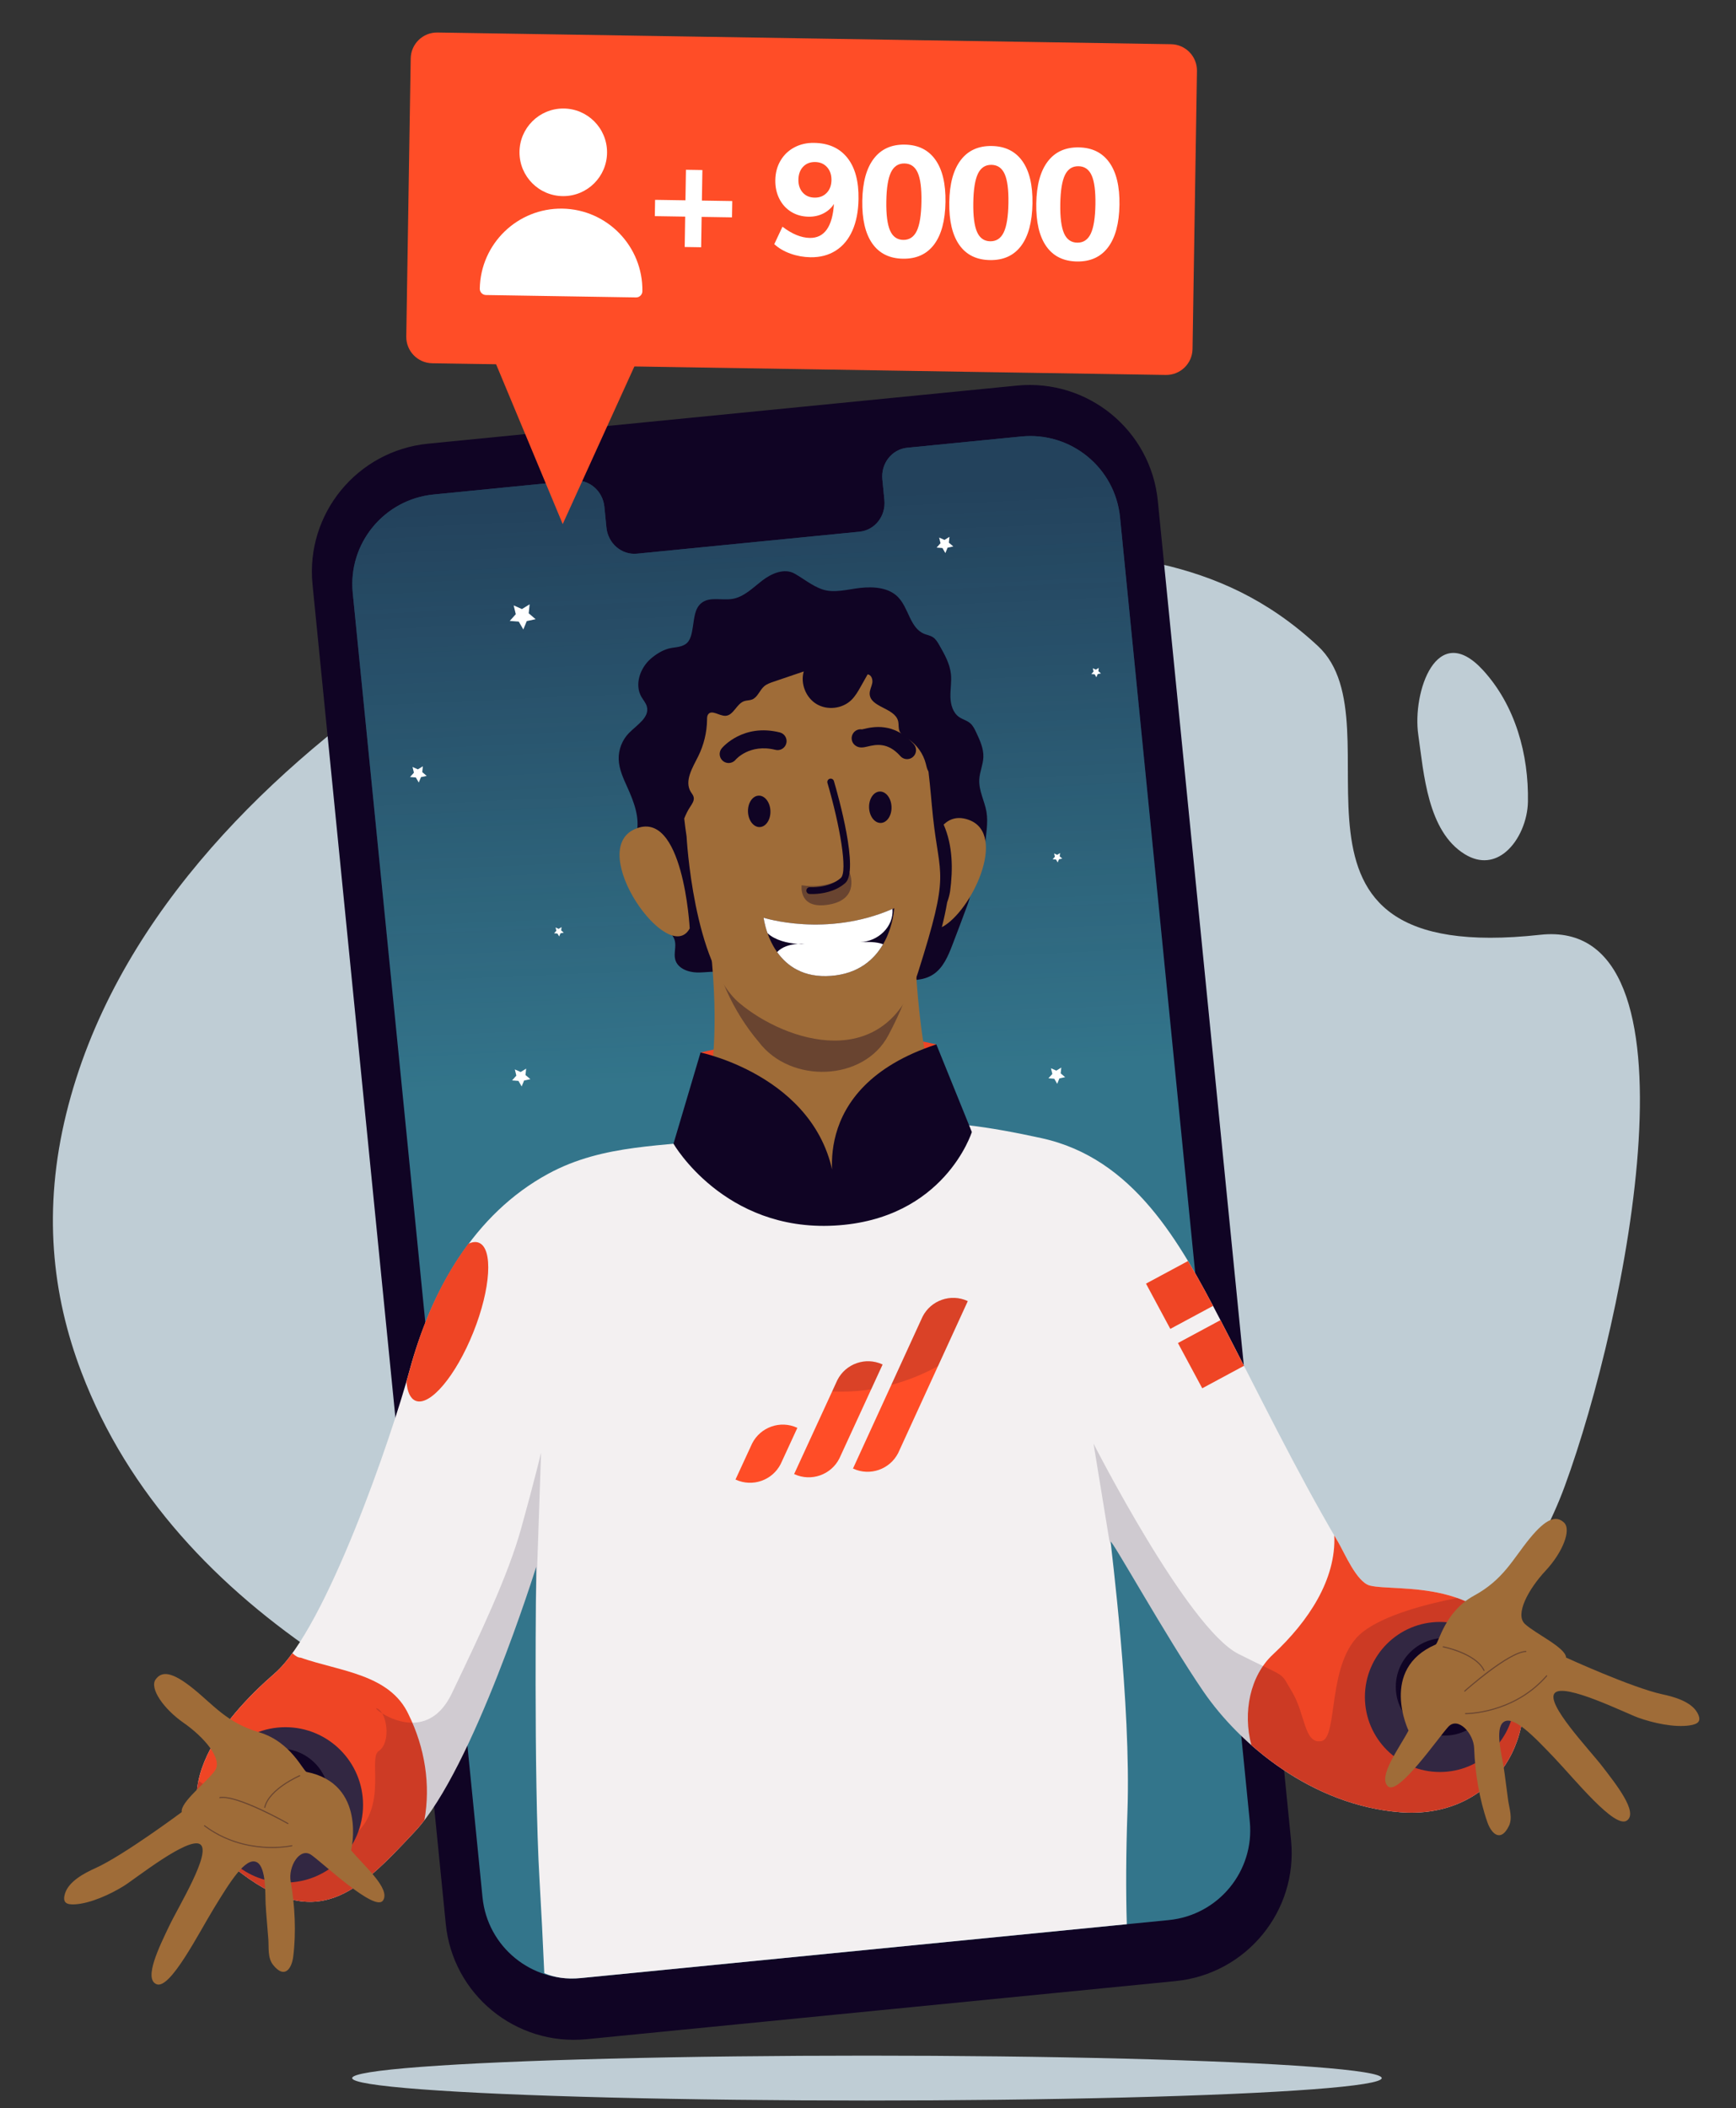 <?xml version="1.0" encoding="utf-8"?>
<!-- Generator: Adobe Illustrator 24.0.0, SVG Export Plug-In . SVG Version: 6.00 Build 0)  -->
<svg version="1.1" id="Capa_1" xmlns="http://www.w3.org/2000/svg" xmlns:xlink="http://www.w3.org/1999/xlink" x="0px" y="0px"
	 viewBox="0 0 1125.33 1365.86" style="enable-background:new 0 0 1125.33 1365.86;" xml:space="preserve">
<rect x="0" y="0" width="1125.33" height="1365.86" fill="#333333" stroke="none"/>
<style type="text/css">
	.st0{fill:#BFCDD5;}
	.st1{fill:#100424;}
	.st2{fill:#33758B;}
	.st3{opacity:0.91;fill:url(#SVGID_1_);}
	.st4{fill:#FFFFFF;}
	.st5{fill:#FF4D27;}
	.st6{fill:#EF4525;}
	.st7{fill:#F3F0F1;}
	.st8{opacity:0.16;}
	.st9{opacity:0.16;fill:#100424;}
	.st10{fill:#322742;}
	.st11{fill:#9F6C38;}
	.st12{opacity:0.38;}
	.st13{opacity:0.38;fill:#100424;}
</style>
<g>
	<path class="st0" d="M52.83,889.09c60.7,159.27,232.35,240.79,384.93,287.77c78.13,24.06,145.18,45.27,224.01,22.61
		c96.83-27.83,189.53-49.57,268.03-117.62c36.52-31.66,67.04-71.4,84.59-119.2c39.89-108.64,92.98-369.01-15.97-357.03
		c-191.04,21.01-88.99-135.93-144.1-187.08c-65.68-60.96-135.4-58.06-214.2-68.14c-134-17.13-268.55,13.43-376.42,88.04
		c-94.24,65.18-190.44,159.81-220.74,283C27.68,783.58,33.63,838.73,52.83,889.09z"/>
	<path class="st0" d="M976.23,551.81c-7.12,6.01-16.42,7.93-26.73,1.59c-24.18-14.85-26.54-52.39-30.13-77.4
		c-3.95-27.47,11.9-74.6,41.96-41.82c21.08,22.99,29.68,54.81,29.12,85.27C990.24,531.35,984.82,544.56,976.23,551.81z"/>
	<g>
		<path class="st1" d="M761.95,1283.49l-381.68,37.63c-45.91,4.53-86.78-28.9-91.31-74.68l-86.38-867.86
			c-4.53-45.8,29.04-86.61,74.96-91.14l381.68-37.63c45.9-4.53,86.78,28.91,91.31,74.68l86.38,867.87
			C841.44,1238.16,807.87,1278.97,761.95,1283.49z"/>
	</g>
	<path class="st2" d="M662.08,282.78l-74,7.3c-9.92,0.98-17.14,10.16-16.11,20.5l1.32,13.38c1.03,10.34-6.19,19.53-16.11,20.5
		L412.92,358.7c-9.92,0.98-18.8-6.62-19.82-16.96l-1.32-13.38c-1.02-10.34-9.9-17.94-19.82-16.96l-26.03,2.56l-64.77,6.39
		c-32.17,3.17-55.68,31.75-52.5,63.83l84.12,845.03c3.17,32.06,31.8,55.47,63.95,52.3l380.92-37.56
		c32.16-3.17,55.67-31.75,52.5-63.83l-84.12-845.03C722.85,303.03,694.22,279.61,662.08,282.78z"/>
	<linearGradient id="SVGID_1_" gradientUnits="userSpaceOnUse" x1="498.629" y1="304.46" x2="515.75" y2="698.232">
		<stop  offset="0.039" style="stop-color:#100424;stop-opacity:0.5"/>
		<stop  offset="1" style="stop-color:#100424;stop-opacity:0"/>
	</linearGradient>
	<path class="st3" d="M662.08,282.78l-74,7.3c-9.92,0.98-17.14,10.16-16.11,20.5l1.32,13.38c1.03,10.34-6.19,19.53-16.11,20.5
		L412.92,358.7c-9.92,0.98-18.8-6.62-19.82-16.96l-1.32-13.38c-1.02-10.34-9.9-17.94-19.82-16.96l-26.03,2.56l-64.77,6.39
		c-32.17,3.17-55.68,31.75-52.5,63.83l84.12,845.03c3.17,32.06,31.8,55.47,63.95,52.3l380.92-37.56
		c32.16-3.17,55.67-31.75,52.5-63.83l-84.12-845.03C722.85,303.03,694.22,279.61,662.08,282.78z"/>
	<g>
		<polygon class="st4" points="343.8,699.16 339.74,700.03 338.16,703.87 336.08,700.28 331.94,699.96 334.71,696.87 333.73,692.84 
			337.53,694.52 341.07,692.34 340.64,696.47 		"/>
		<polygon class="st4" points="347.2,401.15 341.46,402.39 339.23,407.81 336.28,402.73 330.43,402.28 334.35,397.92 332.97,392.22 
			338.33,394.59 343.33,391.52 342.73,397.35 		"/>
		<polygon class="st4" points="690.45,697.86 686.75,698.66 685.31,702.16 683.41,698.88 679.63,698.59 682.16,695.77 
			681.27,692.09 684.73,693.62 687.96,691.64 687.57,695.41 		"/>
		<polygon class="st4" points="276.6,502.68 272.9,503.48 271.46,506.98 269.56,503.7 265.78,503.41 268.31,500.59 267.42,496.91 
			270.88,498.44 274.11,496.46 273.72,500.23 		"/>
		<polygon class="st4" points="713.68,436.28 711.54,436.74 710.71,438.76 709.61,436.87 707.43,436.7 708.89,435.07 708.38,432.95 
			710.38,433.83 712.24,432.69 712.01,434.86 		"/>
		<polygon class="st4" points="688.6,556.25 686.47,556.71 685.63,558.73 684.54,556.84 682.36,556.67 683.82,555.04 683.3,552.92 
			685.3,553.81 687.16,552.66 686.94,554.83 		"/>
		<polygon class="st4" points="365.44,604.22 363.3,604.68 362.47,606.7 361.37,604.81 359.19,604.64 360.65,603.02 360.14,600.89 
			362.14,601.78 364,600.63 363.77,602.81 		"/>
		<polygon class="st4" points="617.96,354.03 614.26,354.83 612.82,358.33 610.92,355.05 607.14,354.76 609.67,351.94 
			608.78,348.26 612.24,349.8 615.47,347.81 615.08,351.58 		"/>
		<polygon class="st4" points="349.43,868.43 345.72,869.23 344.28,872.73 342.38,869.45 338.61,869.16 341.13,866.34 
			340.24,862.66 343.71,864.2 346.93,862.21 346.54,865.98 		"/>
	</g>
	<path class="st5" d="M755.69,242.92l-475.52-7.58c-9.43-0.15-16.96-7.92-16.81-17.35l2.87-180.12c0.15-9.43,7.92-16.96,17.35-16.81
		l475.52,7.58c9.43,0.15,16.96,7.92,16.81,17.35l-2.87,180.12C772.89,235.55,765.12,243.07,755.69,242.92z"/>
	<polygon class="st5" points="364.77,339.53 423.11,211.29 310.54,209.5 	"/>
	<g>
		<path class="st6" d="M454.12,681.88c0,0,84.91-21.17,152.85-5.26l-35.31,75.63l-61.65,3.52l-17.63-21.46L454.12,681.88z"/>
		<path class="st7" d="M983.65,1075.8c-16.47-54.56-79.35-44.29-95.71-48.59c-8.51-2.24-16.45-21.24-20.34-27.84
			c-27.7-46.96-51.55-96.26-76.71-144.6c-26-49.96-55.99-104.36-115.76-117.4c-33.86-7.39-62.6-11.76-97.36-10.22
			c-36.24,1.61-72.39,5.03-108.28,10.25c-39.3,5.71-77.87,3.42-113.98,22.97c-48.45,26.23-76.13,76.14-90.09,127.74
			c-11.51,42.55-54.24,167.24-87.3,195.94c-33.06,28.7-79.86,82.19-26.48,125.76c53.38,43.56,80.02,16.7,117.55-23.5
			c37.53-40.2,78.42-171.32,78.42-171.32s-1.8,136.26,2.11,202.6c1.15,19.56,2.2,40.38,3.1,60.77c6.45,2.78,14.18,4.11,23.91,3.15
			c0,0,266.55-26.28,353.7-34.88c-0.62-20.86-0.56-45.36,0.42-72.96c2.46-69.8-10.76-171.49-10.88-174.73
			c-0.11-3.24,36.18,61.99,60.08,96.84c23.9,34.85,70.63,73.77,127.54,78.3C964.49,1178.6,1000.12,1130.36,983.65,1075.8z"/>
		<path class="st6" d="M264.89,1110.83c-12.14-26.26-44.48-27.95-70.06-36.9c-1.53,0.05-3.53-1.14-5.28-2.91
			c-3.89,5.38-7.72,9.82-11.43,13.04c-33.06,28.7-79.86,82.19-26.48,125.76c53.38,43.56,80.02,16.7,117.55-23.5
			c1.96-2.1,3.94-4.48,5.91-7.05C279.27,1156.26,275.39,1132.17,264.89,1110.83z"/>
		<path class="st6" d="M983.65,1075.8c-16.47-54.56-79.35-44.29-95.71-48.59c-8.51-2.24-16.45-21.24-20.34-27.84
			c-0.9-1.53-1.78-3.07-2.67-4.6c1.23,28.35-16.45,55.37-39.79,77.12c-14.76,13.71-19.63,37.37-13.96,58.73
			c25.13,22.16,58.51,40.44,96.4,43.45C964.49,1178.6,1000.12,1130.36,983.65,1075.8z"/>
		<g>
			<g>
				<path class="st5" d="M627.19,842.88c-10.91-5.01-23.78-0.44-29.16,10.17l-45.1,98.37l0,0l0.01,0c0.05,0.02,0.1,0.05,0.15,0.07
					c10.91,5.01,23.78,0.44,29.16-10.17l0.35-0.77l44.74-97.6C627.34,842.96,627.24,842.91,627.19,842.88z"/>
				<path class="st5" d="M571.97,883.94c-10.91-5.01-23.78-0.44-29.16,10.17l-0.35,0.77L514.78,955l0,0l0.01,0
					c0.05,0.02,0.1,0.05,0.15,0.07c10.91,5.01,23.78,0.44,29.16-10.17l28.03-60.89C572.12,884.01,572.02,883.96,571.97,883.94z"/>
				<path class="st5" d="M516.87,925.06L516.87,925.06c-0.06-0.02-0.1-0.05-0.15-0.07c-10.91-5.01-23.78-0.44-29.16,10.17
					l-10.79,23.38l0,0l0.01,0c0.05,0.02,0.1,0.05,0.15,0.07c10.91,5.01,23.78,0.44,29.16-10.17L516.87,925.06L516.87,925.06z"/>
			</g>
		</g>
		<g class="st8">
			<path class="st1" d="M571.97,883.94c-10.91-5.01-23.78-0.44-29.16,10.17l-0.35,0.77l-3.02,6.55c6.88,0.35,14.03,0.12,21.5-0.79
				c1.28-0.18,2.55-0.4,3.81-0.61l7.37-16.02C572.12,884.01,572.02,883.96,571.97,883.94z"/>
			<path class="st1" d="M598.03,853.05l-20.25,44.17c10.62-2.84,20.72-6.93,30.25-12.14l19.31-42.13c0,0-0.1-0.05-0.15-0.07
				C616.28,837.88,603.41,842.44,598.03,853.05z"/>
		</g>
		<g class="st8">
			<path class="st1" d="M244.57,1106.9c-1.82-0.83-0.32,0.95,3.18,3.16C246.86,1108.57,245.79,1107.45,244.57,1106.9z"/>
			<path class="st1" d="M350.74,941.11c0,0-4.25,17.98-12.9,49.08c-8.66,31.1-26.81,69.02-44.96,106.93
				c-13.13,27.42-35.98,18.71-45.13,12.93c3.91,6.54,4.24,20.18-2.23,24.37c-7.93,5.14,9.6,43.45-25.47,60.87
				c-32.21,16-79.1-34.79-91.43-41.49c-3.87,18.75,1.21,38.21,23.02,56.01c53.38,43.56,80.02,16.7,117.55-23.5
				s78.42-171.32,78.42-171.32s-0.12,9.33-0.23,24.27L350.74,941.11z"/>
		</g>
		<path class="st9" d="M983.65,1075.8c-7-23.17-22.36-34.65-38.99-40.52c-19.71,3.85-47.16,10.9-61.36,22.08
			c-23.68,18.65-15.47,68.63-26.75,70.64s-10.33-17.48-18.93-31.78c-8.6-14.3-1.9-8.04-34.9-24.74s-93.86-136.21-93.86-136.21
			l10.27,62.88l1.03,2.76c-0.12-1.08-0.19-1.76-0.2-1.98c-0.11-3.24,36.18,61.99,60.08,96.84s70.63,73.77,127.54,78.3
			C964.49,1178.6,1000.12,1130.36,983.65,1075.8z"/>
		<path class="st6" d="M263.48,895.03c0.49,6.58,2.46,11.09,5.95,12.49c9.34,3.74,26.09-16.15,37.41-44.42
			c11.32-28.27,12.92-54.23,3.58-57.97c-1.99-0.8-4.32-0.51-6.86,0.69c-21.8,29.11-32.5,61.43-38.14,82.29
			C264.85,890.22,264.2,892.54,263.48,895.03z"/>
		<g>
			<path class="st6" d="M786.32,846.05c-5.14-9.74-10.48-19.54-16.21-29.07l-27.24,14.64l15.76,29.32L786.32,846.05z"/>
			<path class="st6" d="M806.38,884.87c-5.05-9.89-10.12-19.76-15.23-29.6l-27.58,14.83l15.76,29.32L806.38,884.87z"/>
		</g>
		<circle class="st10" cx="933.39" cy="1099.41" r="48.61"/>
		<circle class="st1" cx="936.41" cy="1092.83" r="31.6"/>
		<path class="st11" d="M930.6,1065.46c2.1-0.91,5.75-21.28,24.85-31.66c19.1-10.39,25.13-23.56,36.02-36.91s17.31-15.19,22.34-10.5
			s-0.95,19.49-11.9,31.21c-10.95,11.73-20.11,28.25-13.41,34.51s26.47,15.3,26.69,21.78c0,0,42.83,19.6,62.43,23.79
			c7.35,1.57,18.46,4.62,22.55,11.79c3.18,5.57,0.65,7.5-4.73,8.34c-10.03,1.56-24.02-1.57-33.52-5
			c-8.21-2.96-47.8-22.68-54.05-15.98c-6.25,6.7,22.33,36.52,30.82,47.58c8.49,11.06,23.73,29.99,15.8,35.13
			s-33.34-26.42-46.79-40.55c-13.46-14.13-26.91-28.26-33.23-23.18c-5.51,4.44-0.82,22.08,0.05,27.64
			c1.19,7.59,2.01,15.23,3.1,22.83c0.77,5.42,3.02,11.61,0.47,16.78c-5.3,10.75-11.27,5.04-13.92-2.5
			c-5.17-14.76-8.04-32.24-8.57-47.88c-0.33-9.72-10.44-20.72-16.7-14.02s-32.5,44.89-39.2,38.64c-6.7-6.26,7.26-24.57,13.35-36.13
			C913.06,1121.19,893.85,1081.32,930.6,1065.46z"/>
		<g class="st12">
			<path class="st1" d="M961.99,1082.57c-0.14,0-0.27-0.07-0.33-0.2c-5.11-10.88-26.01-15.07-26.22-15.11
				c-0.19-0.04-0.31-0.22-0.28-0.41c0.04-0.19,0.22-0.32,0.41-0.28c0.05,0.01,5.41,1.07,11.33,3.48c5.5,2.24,12.63,6.14,15.39,12.02
				c0.08,0.18,0.01,0.39-0.17,0.47C962.09,1082.56,962.04,1082.57,961.99,1082.57z"/>
			<path class="st1" d="M949.48,1095.97c-0.1,0-0.2-0.04-0.27-0.12c-0.13-0.15-0.12-0.37,0.03-0.5
				c1.16-1.04,28.54-25.38,39.87-25.77c0.19-0.01,0.36,0.15,0.36,0.34c0.01,0.19-0.15,0.36-0.34,0.36
				c-11.08,0.38-39.15,25.34-39.43,25.6C949.64,1095.94,949.56,1095.97,949.48,1095.97z"/>
			<path class="st1" d="M951.02,1110.53c-0.65,0.02-1.02,0.02-1.05,0.02c-0.19,0-0.35-0.16-0.35-0.36c0.01-0.19,0.17-0.34,0.36-0.35
				c0.32,0.02,30.92,0.27,52.39-24.39c0.13-0.15,0.35-0.16,0.5-0.03c0.15,0.13,0.16,0.35,0.03,0.5
				C983.47,1108.23,956.62,1110.33,951.02,1110.53z"/>
		</g>
		<circle class="st10" cx="185.01" cy="1169.32" r="50.33"/>
		<circle class="st1" cx="181.6" cy="1164.57" r="31.7"/>
		<path class="st11" d="M198.77,1147.98c-2.25-0.45-10.09-19.6-30.94-25.74s-29.51-17.77-42.96-28.53
			c-13.45-10.76-20.11-11.22-24.04-5.58s5.02,18.86,18.18,28.03c13.16,9.17,25.58,23.41,20.34,30.93s-22.67,20.51-21.53,26.89
			c0,0-37.77,28.15-56.05,36.36c-6.85,3.08-17.08,8.39-19.58,16.26c-1.94,6.12,0.94,7.47,6.37,7.16
			c10.13-0.58,23.16-6.58,31.73-11.92c7.41-4.62,41.98-32.2,49.5-26.96c7.52,5.24-14.18,40.39-20.16,52.99s-16.91,34.3-8.08,37.66
			c8.83,3.36,27.06-32.82,37.25-49.46c10.19-16.64,20.39-33.27,27.63-29.63c6.31,3.19,5.43,21.42,5.75,27.04
			c0.43,7.67,1.23,15.31,1.76,22.97c0.38,5.46-0.52,11.98,3.06,16.5c7.44,9.4,12.08,2.56,13.08-5.37
			c1.96-15.52,1.1-33.21-1.66-48.62c-1.71-9.57,5.86-22.45,13.38-17.21c7.52,5.24,41.2,37.08,46.44,29.56
			c5.24-7.52-12.25-22.5-20.63-32.53C227.61,1198.8,238.03,1155.78,198.77,1147.98z"/>
		<g class="st12">
			<path class="st1" d="M171.62,1171.3c-0.03,0-0.06,0-0.09-0.01c-0.19-0.04-0.31-0.23-0.26-0.42c1.47-6.32,7.62-11.63,12.53-14.98
				c5.29-3.6,10.3-5.76,10.35-5.78c0.18-0.07,0.38,0.01,0.46,0.19c0.08,0.18-0.01,0.38-0.19,0.46c-0.2,0.08-19.75,8.56-22.47,20.27
				C171.91,1171.19,171.77,1171.29,171.62,1171.3z"/>
			<path class="st1" d="M186.66,1181.78c-0.06,0-0.13-0.01-0.19-0.05c-0.33-0.19-32.99-18.7-43.92-16.76
				c-0.19,0.04-0.37-0.09-0.41-0.28c-0.03-0.19,0.09-0.37,0.28-0.41c11.18-2.01,43.04,16.07,44.39,16.84
				c0.17,0.1,0.23,0.31,0.13,0.48C186.89,1181.71,186.78,1181.78,186.66,1181.78z"/>
			<path class="st1" d="M179.04,1197.24c-11.16,0.38-29.69-1.38-46.67-14.1c-0.16-0.12-0.19-0.33-0.07-0.49
				c0.12-0.15,0.34-0.19,0.49-0.07c26.17,19.61,56.04,12.93,56.34,12.86c0.2-0.04,0.38,0.07,0.42,0.26
				c0.04,0.19-0.07,0.38-0.26,0.42C189.18,1196.15,185.25,1197.03,179.04,1197.24z"/>
		</g>
		<path class="st1" d="M449.18,405.77c-0.64,3.96-1.27,9.34-4.92,11.63c-3.5,2.19-7.22,1.81-10.96,2.82
			c-4.07,1.1-8.26,3.77-11.41,6.5c-6.97,6.03-10.71,16.76-6.11,24.75c1.2,2.09,2.92,3.95,3.54,6.28
			c1.87,7.04-6.48,11.92-11.59,17.12c-4.42,4.49-6.89,10.83-6.67,17.12c0.22,6.34,2.99,12.26,5.6,18.04c4.22,9.35,8.2,19.61,6,29.63
			c-0.8,3.63-2.41,7.24-1.88,10.92c1.27,8.86,13.43,12.11,16.48,20.53c2.86,7.92-3.48,17.24,0.06,24.88
			c2.37,5.11,8.61,7.92,10.08,13.35c1.08,3.99-0.78,8.34,0.31,12.34c1.54,5.7,8.31,8.25,14.21,8.36c5.9,0.11,11.93-1.31,17.64,0.19
			c5.5,1.45,10.02,5.45,15.44,7.15c8.57,2.69,18.47-0.62,26.54,3.32c5.89,2.88,9.82,9.23,16.13,11.04
			c6.02,1.73,12.4-1.24,17.45-4.96c5.04-3.72,9.58-8.35,15.4-10.67c14-5.6,31.62,3.43,44.29-4.74c6.59-4.25,9.81-12.03,12.62-19.35
			c3.19-8.32,6.34-16.66,9.44-25.02c1.07-2.88,2.15-5.85,2.02-8.92c-0.2-4.87-3.36-10.05-0.91-14.26c1.75-3.02,5.7-4.04,7.93-6.72
			c1.98-2.39,2.32-5.7,2.57-8.79c0.58-7.21,2.22-15.28,0.97-22.43c-1.24-7.05-5.04-13.59-4.65-20.93c0.26-4.88,2.46-9.5,2.65-14.38
			c0.22-5.62-2.23-10.96-4.63-16.04c-1.04-2.21-2.13-4.49-4-6.05c-2.11-1.77-4.94-2.42-7.19-4c-4.01-2.84-5.44-8.16-5.54-13.08
			c-0.09-4.91,0.85-9.84,0.33-14.72c-0.73-6.77-4.2-12.9-7.59-18.8c-1.1-1.9-2.26-3.88-4.1-5.07c-1.72-1.12-3.83-1.42-5.73-2.21
			c-9.14-3.82-9.94-16.7-16.87-23.78c-6.09-6.21-15.82-6.88-24.47-5.94c-7.86,0.85-17.09,3.64-24.81,0.89
			c-6.62-2.36-11.81-6.78-17.79-10.15c-6.65-3.75-15.04-0.08-21.07,4.59c-6.04,4.67-11.76,10.58-19.29,11.81
			c-6.8,1.1-14.75-1.66-20.08,2.71C450.35,394.18,450.06,400.38,449.18,405.77z"/>
		<path class="st11" d="M444.58,739.89c0,0,26.93-21.31,16.06-125.76s138.01-93.56,132.73,7.08c0,0,3.65,106.16,30.08,112.53
			C623.45,733.74,551.23,835.23,444.58,739.89z"/>
		<path class="st13" d="M575.88,670.67c7.63-14.29,14.05-29.71,17.67-45.58c-0.12-2.48-0.17-3.88-0.17-3.88
			c5.09-97.18-133.54-110.67-133.28-17.43c3.51,25.98,14.76,51.19,31.7,71.19C512.39,702.34,560.07,700.7,575.88,670.67z"/>
		<path class="st11" d="M601.86,499.79c-0.04-0.06-0.09-0.11-0.12-0.17c-0.9-1.53-1.2-3.33-1.65-5.04
			c-1.67-6.35-5.73-12.03-11.2-15.67c-2.2-1.47-4.78-2.79-5.8-5.24c-0.84-2.04-0.38-4.39-0.91-6.53
			c-2.18-8.67-18.29-8.79-18.43-17.73c-0.04-2.39,1.26-4.58,1.69-6.93c0.43-2.35-0.64-5.41-3.03-5.56
			c-1.46,2.59-2.92,5.18-4.38,7.77c-1.79,3.18-3.62,6.41-6.26,8.93c-5.86,5.61-15.57,6.68-22.51,2.48
			c-6.94-4.2-10.5-13.29-8.24-21.09c-6.55,2.22-13.09,4.45-19.64,6.67c-2.15,0.73-4.35,1.49-6.06,2.98
			c-2.95,2.58-4.19,7.13-7.84,8.54c-1.63,0.63-3.48,0.49-5.13,1.07c-4.99,1.75-6.89,9.38-12.18,9.48
			c-3.98,0.07-8.84-4.17-11.14-0.91c-0.68,0.96-0.68,2.23-0.69,3.41c-0.1,8.21-2.08,16.39-5.74,23.74
			c-3.68,7.36-9.1,15.98-4.83,23.02c0.68,1.11,1.59,2.13,1.88,3.4c0.52,2.23-0.97,4.37-2.24,6.28c-1.57,2.38-2.84,4.95-3.87,7.61
			c0.42,3.76,0.9,7.6,1.52,11.57c0,0,4.31,82.84,34.29,108.01c29.98,25.18,94.77,46.24,115.79-20
			c21.02-66.24,13.95-60.17,9.64-100.79C603.82,520.16,603.11,510.09,601.86,499.79z"/>
		<path class="st11" d="M447.1,601.49c0,0-4.16-78.48-35.7-64.29S433.41,626.72,447.1,601.49z"/>
		<path class="st11" d="M628.13,531.21c-6.88-2.54-12.25-1-16.43,3c5.98,13.65,6.08,28.92,4.19,43.29c-0.4,2.46-1.07,4.8-1.9,7.07
			c-0.94,5.42-2.07,10.79-3.47,16.13C629.54,590.81,653.5,540.58,628.13,531.21z"/>
		<g>
			
				<ellipse transform="matrix(0.999 -0.034 0.034 0.999 -17.782 17.244)" class="st1" cx="492.54" cy="525.68" rx="7.28" ry="10.19"/>
			
				<ellipse transform="matrix(0.999 -0.034 0.034 0.999 -17.643 19.943)" class="st1" cx="571.07" cy="522.98" rx="7.28" ry="10.19"/>
			<path class="st1" d="M527.81,579.19c-1.78,0.06-2.94-0.02-3.09-0.03c-1.2-0.09-2.1-1.14-2.01-2.34c0.09-1.2,1.14-2.1,2.34-2.01
				c0.12,0.01,12.34,0.83,19.99-6.02c4.66-4.16-0.74-34.56-8.66-61.54c-0.34-1.16,0.32-2.37,1.48-2.71
				c1.15-0.34,2.37,0.32,2.71,1.48c2.82,9.61,16.42,57.95,7.38,66.03C541.39,577.9,532.46,579.03,527.81,579.19z"/>
			<path class="st1" d="M472.53,494.34c-1.37,0.05-2.77-0.39-3.91-1.34c-2.47-2.05-2.82-5.72-0.77-8.19
				c0.55-0.66,13.79-16.24,37.63-10.3c3.12,0.78,5.02,3.93,4.24,7.05c-0.78,3.12-3.94,5.02-7.05,4.24
				c-16.82-4.19-25.77,6.33-25.86,6.44C475.71,493.57,474.14,494.28,472.53,494.34z"/>
			<path class="st1" d="M588.2,491.81c-1.67,0.06-3.36-0.6-4.55-1.95c-8.24-9.28-16.06-7.44-21.24-6.22
				c-2.62,0.62-5.58,1.31-8.21-0.84c-2.49-2.04-2.85-5.7-0.82-8.19c1.34-1.64,3.39-2.35,5.35-2.07c0.31-0.07,0.69-0.16,1.01-0.23
				c5.91-1.39,19.76-4.64,32.6,9.82c2.13,2.4,1.92,6.08-0.49,8.22C590.8,491.29,589.5,491.77,588.2,491.81z"/>
		</g>
		<path class="st13" d="M519.66,573.52c0,0,19.12,3.71,31.05-8.35c0,0,7.11,17.23-13.15,20.84S519.66,573.52,519.66,573.52z"/>
		<path class="st1" d="M495.01,594.57c0,0,41.25,13.27,84.64-6.17c0,0-1.86,40.86-40.92,43.83
			C499.67,635.2,495.01,594.57,495.01,594.57z"/>
		<path class="st4" d="M578.54,588.87c-42.98,18.72-83.53,5.7-83.53,5.7s0.5,4.31,2.52,10.02c4.89,4.54,12.89,6.49,19.66,6.94
			c1.48-0.08,2.99-0.06,4.51,0.08c-1.4,0.05-2.92,0.03-4.51-0.08c-5.46,0.3-10.45,2.08-13.44,5.27c6.3,8.91,16.98,16.8,34.98,15.43
			c17.97-1.37,28.05-10.76,33.71-20.49c-4.43-1.72-10.19-1.53-14.89-1.37C569.35,609.96,579.44,600.27,578.54,588.87z"/>
		<path class="st1" d="M436.57,740.98l17.55-59.1c0,0,82.01,16.83,87.32,89.66c0,0-20.55-66.68,65.53-94.92l23.01,56.77
			c0,0-17.7,56.77-89.17,60.63C469.34,797.89,436.57,740.98,436.57,740.98z"/>
	</g>
	<ellipse class="st0" cx="561.98" cy="1346.32" rx="333.7" ry="14.54"/>
	<g>
		<circle class="st4" cx="365.13" cy="98.68" r="28.38"/>
		<path class="st4" d="M364.55,135.16c-29.09-0.43-53.04,22.77-53.54,51.86c-0.04,2.24,1.75,4.08,3.99,4.12l97.29,1.55
			c2.24,0.04,4.08-1.75,4.12-3.99C416.83,159.61,393.64,135.66,364.55,135.16z"/>
	</g>
	<g>
		<path class="st4" d="M474.67,130.26l-0.17,10.56l-19.68-0.31l-0.31,19.68l-10.66-0.17l0.31-19.68l-19.68-0.31l0.17-10.56
			l19.68,0.31l0.32-19.79l10.66,0.17l-0.32,19.79L474.67,130.26z"/>
		<path class="st4" d="M549.26,102.22c5.03,6.3,7.45,15.23,7.26,26.78c-0.13,7.93-1.45,14.73-3.97,20.4
			c-2.52,5.67-6.11,9.99-10.77,12.96c-4.66,2.97-10.14,4.4-16.42,4.3c-4.44-0.07-8.74-0.84-12.88-2.31
			c-4.15-1.47-7.67-3.52-10.57-6.17l5.31-11.3c6.21,4.75,12.12,7.17,17.73,7.26c4.72,0.07,8.39-1.75,11.01-5.46
			c2.62-3.72,4.16-9.23,4.62-16.54c-1.61,2.57-3.87,4.6-6.76,6.1c-2.9,1.49-6.12,2.21-9.67,2.15c-4.24-0.07-8-1.12-11.28-3.15
			c-3.28-2.03-5.84-4.84-7.66-8.43c-1.82-3.58-2.7-7.63-2.63-12.14c0.08-4.72,1.2-8.92,3.38-12.61c2.18-3.69,5.16-6.55,8.96-8.57
			c3.79-2.02,8.05-3,12.76-2.92C537.03,92.69,544.23,95.92,549.26,102.22z M535.87,124.98c2.02-2.09,3.05-4.84,3.11-8.26
			c0.05-3.42-0.89-6.22-2.84-8.4c-1.95-2.18-4.53-3.3-7.74-3.35c-3.21-0.05-5.81,0.97-7.79,3.05c-1.98,2.09-3,4.87-3.06,8.36
			c-0.05,3.42,0.88,6.2,2.79,8.35c1.91,2.15,4.48,3.25,7.69,3.3C531.24,128.08,533.85,127.06,535.87,124.98z"/>
		<path class="st4" d="M565.44,157.75c-4.51-6.43-6.67-15.66-6.48-27.69c0.19-11.89,2.66-20.96,7.41-27.21
			c4.75-6.25,11.46-9.3,20.14-9.16c8.68,0.14,15.29,3.41,19.84,9.8c4.55,6.4,6.73,15.54,6.54,27.43
			c-0.19,12.03-2.65,21.19-7.36,27.47c-4.72,6.28-11.45,9.35-20.2,9.22C576.59,167.47,569.96,164.18,565.44,157.75z M594.29,149.6
			c1.87-3.93,2.88-10.24,3.02-18.92c0.14-8.61-0.67-14.88-2.42-18.8c-1.75-3.93-4.61-5.92-8.57-5.98c-3.96-0.06-6.88,1.84-8.76,5.71
			c-1.87,3.87-2.88,10.11-3.02,18.72c-0.14,8.68,0.67,15.02,2.41,19.01c1.75,3.99,4.6,6.02,8.57,6.08
			C589.49,155.47,592.41,153.53,594.29,149.6z"/>
		<path class="st4" d="M621.83,158.65c-4.51-6.43-6.67-15.66-6.48-27.69c0.19-11.89,2.66-20.96,7.41-27.21
			c4.75-6.25,11.46-9.3,20.14-9.16c8.68,0.14,15.29,3.41,19.84,9.8c4.55,6.4,6.73,15.54,6.54,27.43
			c-0.19,12.03-2.65,21.19-7.36,27.47c-4.71,6.28-11.45,9.35-20.2,9.21C632.97,168.36,626.34,165.08,621.83,158.65z M650.67,150.5
			c1.87-3.93,2.88-10.24,3.02-18.92c0.14-8.61-0.67-14.88-2.42-18.8c-1.75-3.93-4.61-5.92-8.57-5.98c-3.96-0.06-6.88,1.84-8.76,5.71
			c-1.87,3.87-2.88,10.11-3.02,18.72c-0.14,8.68,0.67,15.02,2.41,19.01c1.75,3.99,4.6,6.02,8.57,6.08
			C645.88,156.37,648.8,154.43,650.67,150.5z"/>
		<path class="st4" d="M678.22,159.55c-4.51-6.43-6.67-15.66-6.48-27.69c0.19-11.89,2.66-20.96,7.41-27.21
			c4.75-6.25,11.46-9.3,20.14-9.16c8.68,0.14,15.29,3.41,19.84,9.8c4.55,6.4,6.73,15.54,6.54,27.43
			c-0.19,12.03-2.65,21.19-7.36,27.47c-4.72,6.28-11.45,9.35-20.2,9.22C689.36,169.26,682.73,165.98,678.22,159.55z M707.06,151.39
			c1.87-3.93,2.88-10.24,3.02-18.92c0.14-8.61-0.67-14.88-2.42-18.8c-1.75-3.93-4.61-5.92-8.57-5.98c-3.96-0.06-6.88,1.84-8.76,5.71
			c-1.87,3.87-2.88,10.11-3.02,18.72c-0.14,8.68,0.67,15.02,2.41,19.01c1.75,3.99,4.6,6.02,8.57,6.08
			C702.27,157.27,705.18,155.33,707.06,151.39z"/>
	</g>
</g>
</svg>
